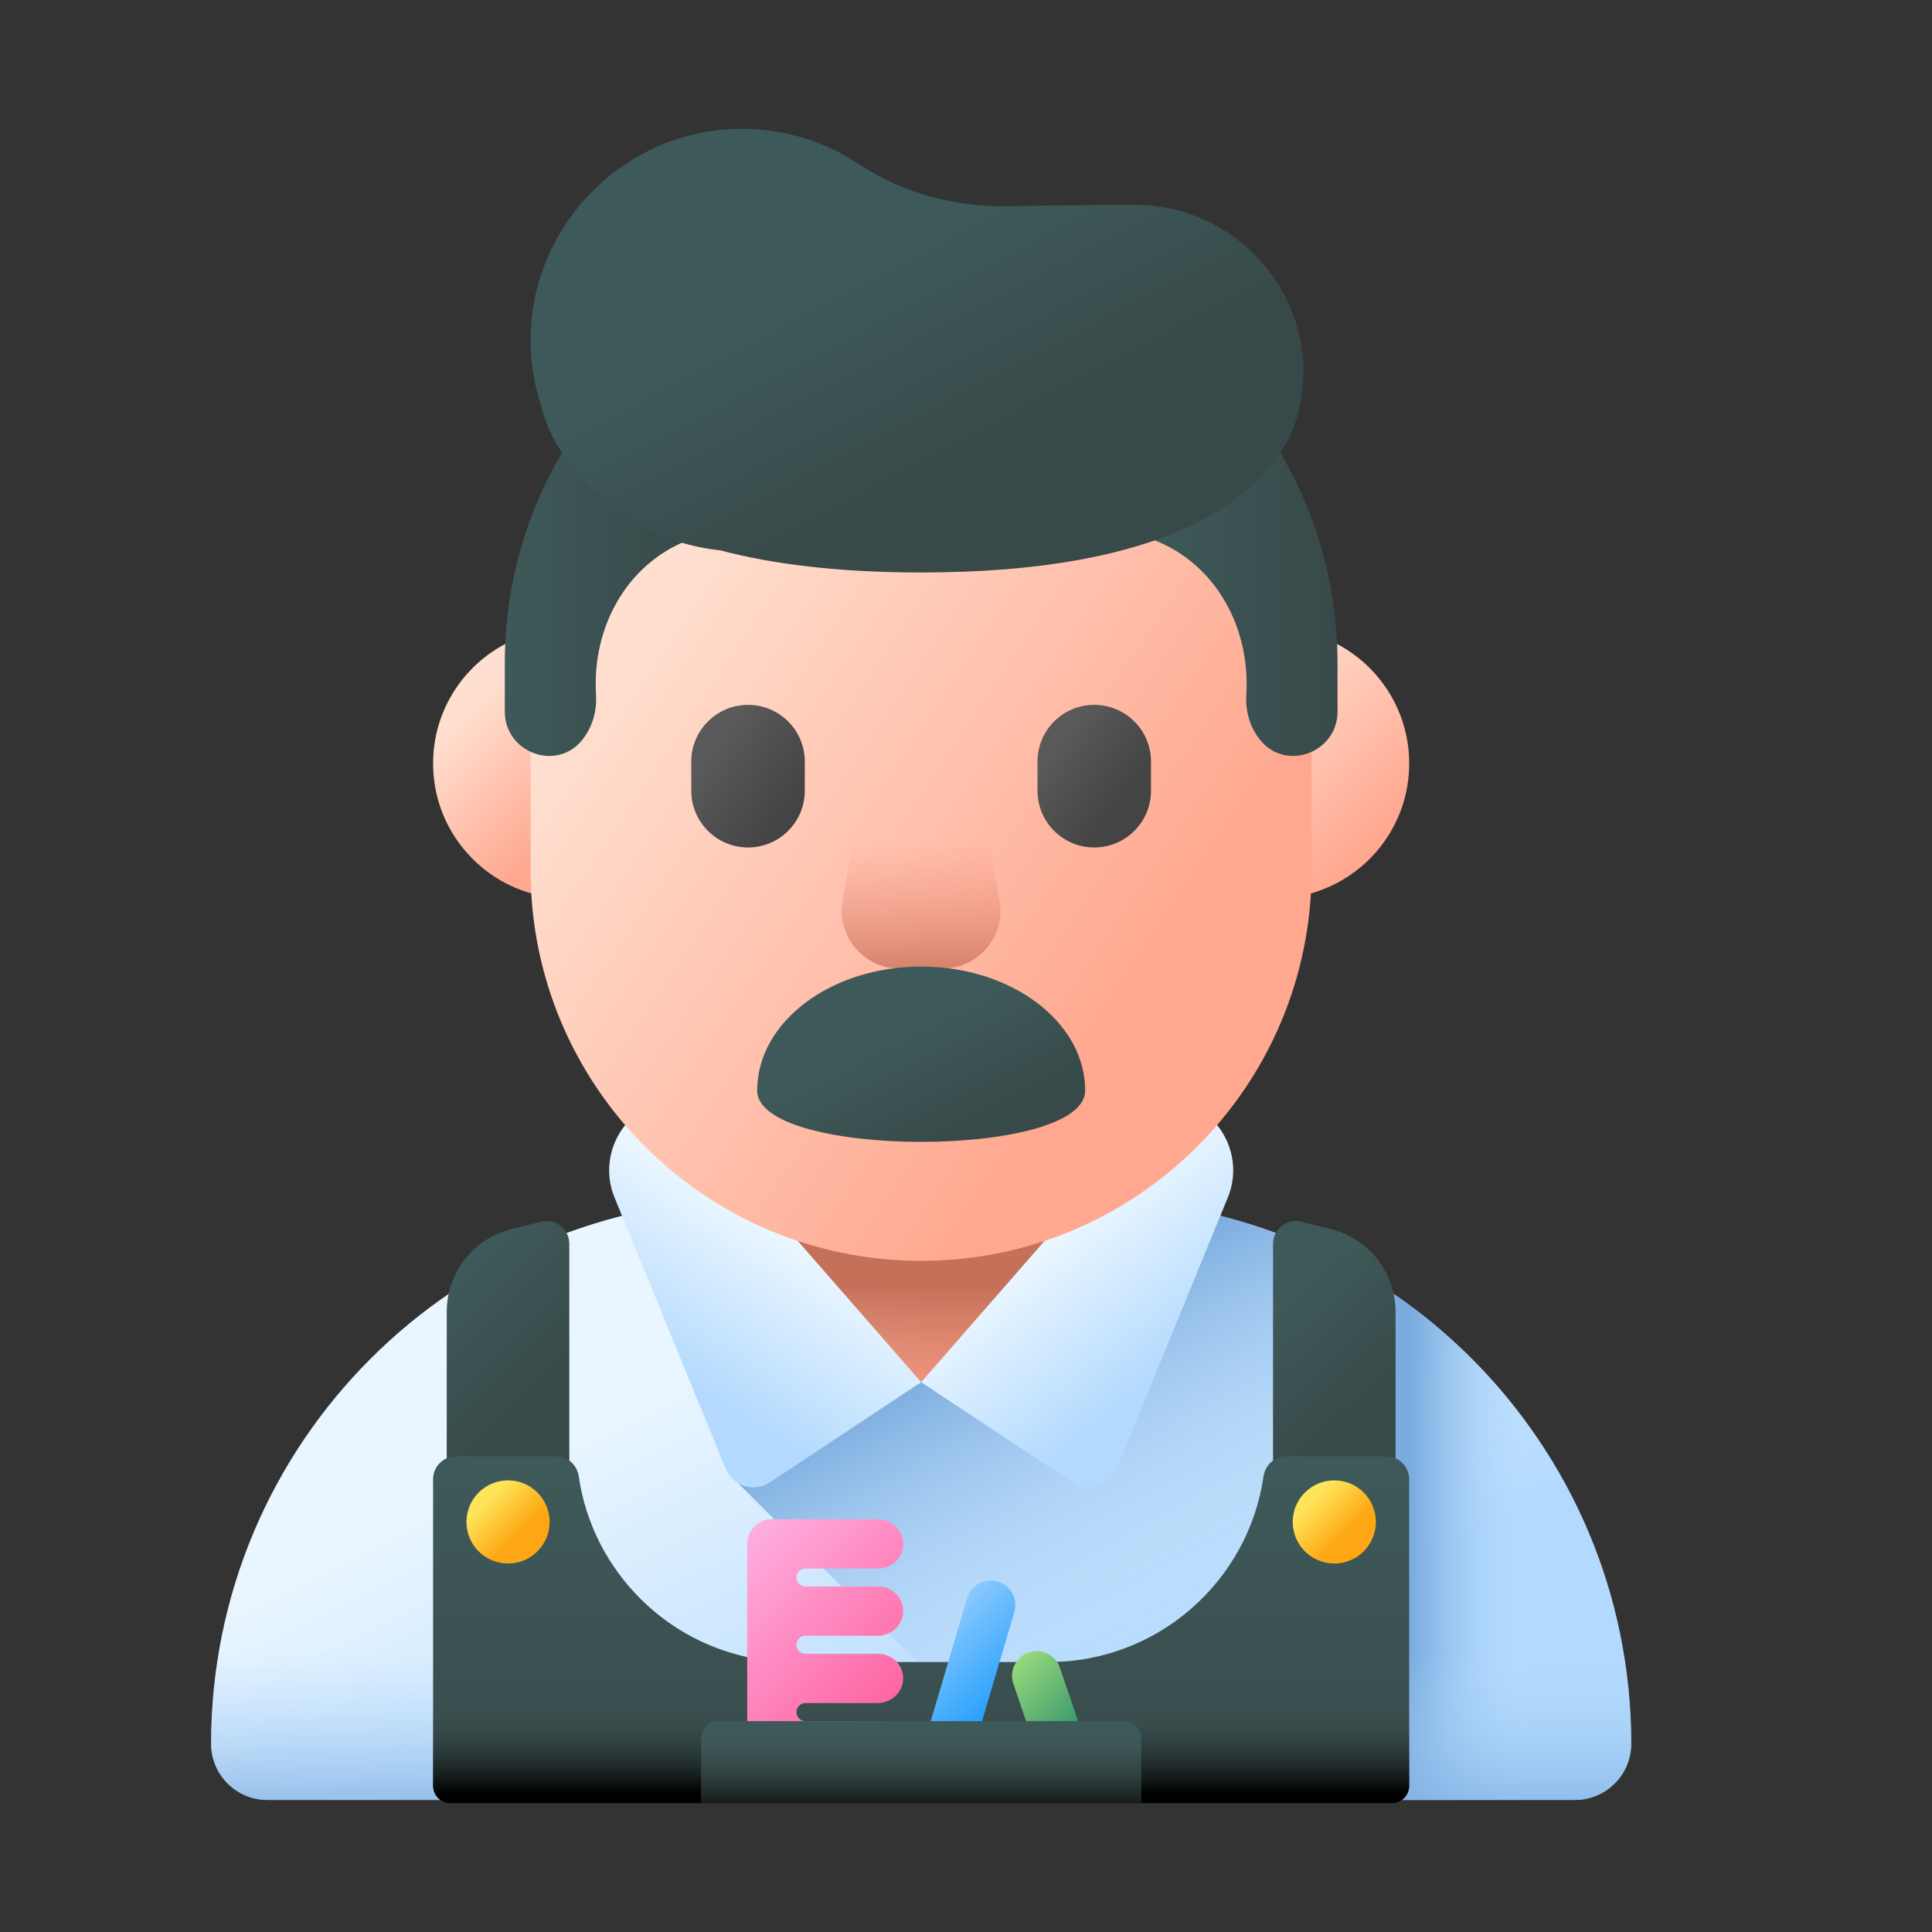<svg width="60" height="60" viewBox="0 0 60 60" fill="none" xmlns="http://www.w3.org/2000/svg">
<rect x="0" y="0" width="60" height="60" fill="#333333" stroke="none"/>
<path d="M48.91 55.899H8.305C7.339 55.899 6.556 55.115 6.556 54.149C6.556 44.815 14.123 37.248 23.457 37.248H33.758C43.093 37.248 50.66 44.815 50.66 54.149C50.66 55.116 49.876 55.899 48.91 55.899Z" fill="url(#paint0_linear_4077_32020)"/>
<path d="M50.66 54.149C50.66 44.815 43.093 37.248 33.758 37.248H23.457C23.286 37.248 23.115 37.251 22.945 37.256V46.084L32.76 55.899H48.91C49.876 55.899 50.66 55.116 50.66 54.149Z" fill="url(#paint1_linear_4077_32020)"/>
<path d="M41.669 39.211V55.899H48.91C49.877 55.899 50.66 55.116 50.66 54.15C50.66 47.673 47.017 42.049 41.669 39.211Z" fill="url(#paint2_linear_4077_32020)"/>
<path d="M6.556 54.149C6.556 55.115 7.339 55.899 8.305 55.899H48.91C49.876 55.899 50.66 55.115 50.66 54.149C50.66 52.051 50.276 50.043 49.577 48.189H7.638C6.939 50.042 6.556 52.051 6.556 54.149Z" fill="url(#paint3_linear_4077_32020)"/>
<path d="M28.608 42.928C31.31 42.928 33.501 40.737 33.501 38.034C33.501 35.332 31.31 33.141 28.608 33.141C25.905 33.141 23.715 35.332 23.715 38.034C23.715 40.737 25.905 42.928 28.608 42.928Z" fill="url(#paint4_linear_4077_32020)"/>
<path d="M28.608 42.926C31.311 42.926 33.502 40.736 33.502 38.033C33.502 35.331 31.311 33.14 28.608 33.14C25.906 33.14 23.715 35.331 23.715 38.033C23.715 40.736 25.906 42.926 28.608 42.926Z" fill="url(#paint5_linear_4077_32020)"/>
<path d="M28.607 42.925L20.887 34.084L20.42 34.244C19.21 34.658 18.599 36.005 19.084 37.188L22.538 45.616C22.76 46.156 23.42 46.359 23.907 46.037L28.607 42.925Z" fill="url(#paint6_linear_4077_32020)"/>
<path d="M28.608 42.925L36.329 34.084L36.795 34.244C38.005 34.658 38.617 36.005 38.132 37.188L34.677 45.616C34.456 46.156 33.796 46.359 33.309 46.037L28.608 42.925Z" fill="url(#paint7_linear_4077_32020)"/>
<path d="M13.45 23.71C13.45 21.727 14.827 20.066 16.676 19.63C17.17 19.513 17.643 19.895 17.643 20.403V27.017C17.643 27.525 17.17 27.907 16.676 27.791C14.827 27.354 13.45 25.693 13.45 23.71Z" fill="url(#paint8_linear_4077_32020)"/>
<path d="M43.764 23.71C43.764 21.727 42.387 20.066 40.538 19.63C40.044 19.513 39.571 19.895 39.571 20.403V27.017C39.571 27.525 40.044 27.907 40.538 27.791C42.387 27.354 43.764 25.693 43.764 23.71Z" fill="url(#paint9_linear_4077_32020)"/>
<path d="M28.606 39.157C21.908 39.157 16.478 33.727 16.478 27.029V20.81C16.478 14.112 21.908 8.682 28.606 8.682C35.304 8.682 40.733 14.112 40.733 20.81V27.029C40.733 33.727 35.304 39.157 28.606 39.157Z" fill="url(#paint10_linear_4077_32020)"/>
<path d="M29.276 30.079H27.936C26.819 30.079 25.974 29.07 26.169 27.97L26.937 23.652H30.274L31.042 27.97C31.238 29.07 30.392 30.079 29.276 30.079Z" fill="url(#paint11_linear_4077_32020)"/>
<path d="M23.231 26.319C22.258 26.319 21.468 25.53 21.468 24.556V23.653C21.468 22.679 22.258 21.89 23.231 21.89C24.204 21.89 24.994 22.679 24.994 23.653V24.556C24.994 25.53 24.204 26.319 23.231 26.319Z" fill="url(#paint12_linear_4077_32020)"/>
<path d="M33.983 26.319C33.009 26.319 32.22 25.53 32.22 24.556V23.653C32.22 22.679 33.009 21.89 33.983 21.89C34.956 21.89 35.745 22.679 35.745 23.653V24.556C35.745 25.53 34.956 26.319 33.983 26.319Z" fill="url(#paint13_linear_4077_32020)"/>
<path d="M41.538 20.601V22.101C41.538 23.364 39.942 23.97 39.144 22.991C38.842 22.622 38.671 22.132 38.706 21.567C38.831 19.522 37.787 17.54 35.857 16.778C35.802 16.756 35.749 16.736 35.694 16.717C36.276 15.497 37.399 13.893 38.722 12.545C40.485 14.755 41.538 17.555 41.538 20.601Z" fill="url(#paint14_linear_4077_32020)"/>
<path d="M21.522 16.717C21.467 16.736 21.413 16.756 21.358 16.778C19.428 17.54 18.384 19.522 18.51 21.567C18.544 22.132 18.373 22.622 18.071 22.992C17.272 23.97 15.677 23.364 15.677 22.101V20.601C15.677 17.555 16.73 14.755 18.493 12.545C19.816 13.893 20.939 15.497 21.522 16.717Z" fill="url(#paint15_linear_4077_32020)"/>
<path d="M39.535 45.702H43.341V40.74C43.341 39.522 42.511 38.461 41.328 38.169L40.409 37.942C39.964 37.832 39.535 38.168 39.535 38.626V45.702H39.535Z" fill="url(#paint16_linear_4077_32020)"/>
<path d="M17.68 45.702H13.874V40.74C13.874 39.522 14.705 38.461 15.887 38.169L16.806 37.942C17.251 37.832 17.68 38.168 17.68 38.626V45.702H17.68Z" fill="url(#paint17_linear_4077_32020)"/>
<path d="M43.05 45.227C43.444 45.227 43.763 45.546 43.763 45.94V55.457C43.763 55.758 43.521 56.001 43.221 56.001H13.993C13.693 56.001 13.45 55.758 13.45 55.457V45.94C13.45 45.546 13.77 45.227 14.164 45.227H17.266C17.624 45.227 17.922 45.493 17.973 45.847C18.186 47.319 18.875 48.636 19.878 49.64C21.099 50.861 22.785 51.616 24.649 51.616H32.565C35.96 51.616 38.769 49.109 39.241 45.845C39.292 45.492 39.59 45.227 39.947 45.227H43.05Z" fill="url(#paint18_linear_4077_32020)"/>
<path d="M13.45 51.617V55.458C13.45 55.758 13.694 56.001 13.993 56.001H43.22C43.52 56.001 43.763 55.758 43.763 55.458V51.617H13.45Z" fill="url(#paint19_linear_4077_32020)"/>
<path d="M35.225 6.362C34.059 6.365 32.715 6.377 31.326 6.405C29.677 6.438 28.04 6.004 26.665 5.091C25.561 4.358 24.224 3.95 22.787 4.005C19.434 4.132 16.688 6.825 16.492 10.174C16.441 11.038 16.561 11.866 16.815 12.633C16.906 13.001 17.046 13.361 17.238 13.705C17.244 13.715 17.25 13.726 17.256 13.736C17.424 14.04 17.645 14.359 17.933 14.679C19.003 16.005 20.576 16.906 22.363 17.09C23.955 17.512 25.995 17.779 28.608 17.779C36.237 17.779 38.98 15.505 39.96 13.736C39.966 13.726 39.971 13.715 39.977 13.705C40.123 13.444 40.239 13.132 40.326 12.783C41.144 9.509 38.599 6.352 35.225 6.362Z" fill="url(#paint20_linear_4077_32020)"/>
<path d="M33.7 33.867C33.7 35.994 23.515 35.994 23.515 33.867C23.515 31.741 25.795 30.018 28.607 30.018C31.42 30.018 33.7 31.741 33.7 33.867Z" fill="url(#paint21_linear_4077_32020)"/>
<path d="M15.777 48.557C16.491 48.557 17.069 47.978 17.069 47.265C17.069 46.552 16.491 45.974 15.777 45.974C15.064 45.974 14.486 46.552 14.486 47.265C14.486 47.978 15.064 48.557 15.777 48.557Z" fill="url(#paint22_linear_4077_32020)"/>
<path d="M41.438 48.557C42.151 48.557 42.729 47.978 42.729 47.265C42.729 46.552 42.151 45.974 41.438 45.974C40.724 45.974 40.146 46.552 40.146 47.265C40.146 47.978 40.724 48.557 41.438 48.557Z" fill="url(#paint23_linear_4077_32020)"/>
<path d="M27.283 48.71C27.713 48.71 28.061 48.355 28.048 47.922C28.035 47.503 27.67 47.181 27.251 47.181H23.97C23.547 47.181 23.205 47.523 23.205 47.945V55.102C23.205 55.52 23.527 55.885 23.946 55.898C24.379 55.911 24.734 55.564 24.734 55.134V54.981H27.251C27.67 54.981 28.035 54.658 28.048 54.239C28.061 53.806 27.713 53.451 27.283 53.451H25.015C24.86 53.451 24.734 53.326 24.734 53.171C24.734 53.016 24.86 52.891 25.015 52.891H27.251C27.67 52.891 28.035 52.568 28.048 52.149C28.061 51.716 27.713 51.361 27.283 51.361H25.015C24.86 51.361 24.734 51.236 24.734 51.081C24.734 50.926 24.86 50.8 25.015 50.8H27.251C27.67 50.8 28.035 50.478 28.048 50.059C28.061 49.626 27.713 49.271 27.283 49.271H25.015C24.86 49.271 24.734 49.145 24.734 48.99C24.734 48.836 24.86 48.71 25.015 48.71H27.283Z" fill="url(#paint24_linear_4077_32020)"/>
<path d="M30.984 49.116C30.578 48.996 30.154 49.227 30.034 49.632L28.471 54.917C28.351 55.322 28.582 55.748 28.987 55.867C29.059 55.889 29.132 55.899 29.204 55.899C29.534 55.899 29.839 55.684 29.937 55.351L31.5 50.066C31.62 49.661 31.389 49.236 30.984 49.116Z" fill="url(#paint25_linear_4077_32020)"/>
<path d="M33.971 54.888L32.918 51.798C32.782 51.398 32.347 51.184 31.948 51.32C31.548 51.456 31.334 51.891 31.471 52.291L32.523 55.381C32.632 55.699 32.929 55.899 33.247 55.899C33.329 55.899 33.412 55.886 33.494 55.858C33.894 55.722 34.107 55.288 33.971 54.888Z" fill="url(#paint26_linear_4077_32020)"/>
<path d="M35.439 56H21.776V53.973C21.776 53.685 22.01 53.451 22.299 53.451H34.916C35.205 53.451 35.439 53.685 35.439 53.973V56H35.439Z" fill="url(#paint27_linear_4077_32020)"/>
<path d="M35.439 56H21.776V53.973C21.776 53.685 22.01 53.451 22.299 53.451H34.916C35.205 53.451 35.439 53.685 35.439 53.973V56H35.439Z" fill="url(#paint28_linear_4077_32020)"/>
<defs>
<linearGradient id="paint0_linear_4077_32020" x1="23.254" y1="41.508" x2="30.087" y2="55.386" gradientUnits="userSpaceOnUse">
<stop stop-color="#EAF6FF"/>
<stop offset="1" stop-color="#B3DAFE"/>
</linearGradient>
<linearGradient id="paint1_linear_4077_32020" x1="37.936" y1="50.185" x2="32.801" y2="40.412" gradientUnits="userSpaceOnUse">
<stop stop-color="#B3DAFE" stop-opacity="0"/>
<stop offset="1" stop-color="#7BACDF"/>
</linearGradient>
<linearGradient id="paint2_linear_4077_32020" x1="47.318" y1="47.555" x2="43.851" y2="47.555" gradientUnits="userSpaceOnUse">
<stop stop-color="#B3DAFE" stop-opacity="0"/>
<stop offset="1" stop-color="#7BACDF"/>
</linearGradient>
<linearGradient id="paint3_linear_4077_32020" x1="28.608" y1="51.313" x2="28.608" y2="57.158" gradientUnits="userSpaceOnUse">
<stop stop-color="#B3DAFE" stop-opacity="0"/>
<stop offset="1" stop-color="#7BACDF"/>
</linearGradient>
<linearGradient id="paint4_linear_4077_32020" x1="25.475" y1="34.901" x2="30.748" y2="40.175" gradientUnits="userSpaceOnUse">
<stop stop-color="#FFDFCF"/>
<stop offset="1" stop-color="#FFA78F"/>
</linearGradient>
<linearGradient id="paint5_linear_4077_32020" x1="28.608" y1="46.254" x2="28.608" y2="39.933" gradientUnits="userSpaceOnUse">
<stop stop-color="#F89580" stop-opacity="0"/>
<stop offset="0.997" stop-color="#C5715A"/>
</linearGradient>
<linearGradient id="paint6_linear_4077_32020" x1="24.31" y1="38.449" x2="21.404" y2="43.037" gradientUnits="userSpaceOnUse">
<stop stop-color="#EAF6FF"/>
<stop offset="1" stop-color="#B3DAFE"/>
</linearGradient>
<linearGradient id="paint7_linear_4077_32020" x1="32.786" y1="38.416" x2="36.151" y2="42.596" gradientUnits="userSpaceOnUse">
<stop stop-color="#EAF6FF"/>
<stop offset="1" stop-color="#B3DAFE"/>
</linearGradient>
<linearGradient id="paint8_linear_4077_32020" x1="14.684" y1="21.898" x2="18.056" y2="25.27" gradientUnits="userSpaceOnUse">
<stop stop-color="#FFDFCF"/>
<stop offset="1" stop-color="#FFA78F"/>
</linearGradient>
<linearGradient id="paint9_linear_4077_32020" x1="38.264" y1="21.257" x2="42.983" y2="25.976" gradientUnits="userSpaceOnUse">
<stop stop-color="#FFDFCF"/>
<stop offset="1" stop-color="#FFA78F"/>
</linearGradient>
<linearGradient id="paint10_linear_4077_32020" x1="20.464" y1="18.446" x2="36.642" y2="29.322" gradientUnits="userSpaceOnUse">
<stop stop-color="#FFDFCF"/>
<stop offset="1" stop-color="#FFA78F"/>
</linearGradient>
<linearGradient id="paint11_linear_4077_32020" x1="28.606" y1="26.139" x2="28.606" y2="30.897" gradientUnits="userSpaceOnUse">
<stop stop-color="#F89580" stop-opacity="0"/>
<stop offset="0.997" stop-color="#C5715A"/>
</linearGradient>
<linearGradient id="paint12_linear_4077_32020" x1="22.081" y1="23.258" x2="24.529" y2="25.06" gradientUnits="userSpaceOnUse">
<stop stop-color="#5A5A5A"/>
<stop offset="1" stop-color="#444444"/>
</linearGradient>
<linearGradient id="paint13_linear_4077_32020" x1="32.714" y1="23.153" x2="34.889" y2="24.784" gradientUnits="userSpaceOnUse">
<stop stop-color="#5A5A5A"/>
<stop offset="1" stop-color="#444444"/>
</linearGradient>
<linearGradient id="paint14_linear_4077_32020" x1="35.694" y1="18.011" x2="41.538" y2="18.011" gradientUnits="userSpaceOnUse">
<stop stop-color="#3E5959"/>
<stop offset="1" stop-color="#384949"/>
</linearGradient>
<linearGradient id="paint15_linear_4077_32020" x1="15.677" y1="18.011" x2="21.522" y2="18.011" gradientUnits="userSpaceOnUse">
<stop stop-color="#3E5959"/>
<stop offset="1" stop-color="#384949"/>
</linearGradient>
<linearGradient id="paint16_linear_4077_32020" x1="39.608" y1="40.753" x2="42.361" y2="43.676" gradientUnits="userSpaceOnUse">
<stop stop-color="#3E5959"/>
<stop offset="1" stop-color="#384949"/>
</linearGradient>
<linearGradient id="paint17_linear_4077_32020" x1="13.855" y1="40.096" x2="16.88" y2="43.121" gradientUnits="userSpaceOnUse">
<stop stop-color="#3E5959"/>
<stop offset="1" stop-color="#384949"/>
</linearGradient>
<linearGradient id="paint18_linear_4077_32020" x1="28.607" y1="45.846" x2="28.607" y2="56.599" gradientUnits="userSpaceOnUse">
<stop stop-color="#3E5959"/>
<stop offset="1" stop-color="#384949"/>
</linearGradient>
<linearGradient id="paint19_linear_4077_32020" x1="28.607" y1="53.146" x2="28.607" y2="55.697" gradientUnits="userSpaceOnUse">
<stop stop-color="#384949" stop-opacity="0"/>
<stop offset="1"/>
</linearGradient>
<linearGradient id="paint20_linear_4077_32020" x1="26.983" y1="8.435" x2="30.042" y2="14.246" gradientUnits="userSpaceOnUse">
<stop stop-color="#3E5959"/>
<stop offset="1" stop-color="#384949"/>
</linearGradient>
<linearGradient id="paint21_linear_4077_32020" x1="27.927" y1="32.236" x2="29.505" y2="35.376" gradientUnits="userSpaceOnUse">
<stop stop-color="#3E5959"/>
<stop offset="1" stop-color="#384949"/>
</linearGradient>
<linearGradient id="paint22_linear_4077_32020" x1="15.115" y1="46.602" x2="16.151" y2="47.639" gradientUnits="userSpaceOnUse">
<stop stop-color="#FEE45A"/>
<stop offset="1" stop-color="#FEA613"/>
</linearGradient>
<linearGradient id="paint23_linear_4077_32020" x1="40.775" y1="46.602" x2="41.812" y2="47.639" gradientUnits="userSpaceOnUse">
<stop stop-color="#FEE45A"/>
<stop offset="1" stop-color="#FEA613"/>
</linearGradient>
<linearGradient id="paint24_linear_4077_32020" x1="22.46" y1="48.373" x2="28.328" y2="54.241" gradientUnits="userSpaceOnUse">
<stop stop-color="#FEAEE1"/>
<stop offset="1" stop-color="#FE5694"/>
</linearGradient>
<linearGradient id="paint25_linear_4077_32020" x1="28.514" y1="51.02" x2="31.457" y2="53.963" gradientUnits="userSpaceOnUse">
<stop stop-color="#8AC9FE"/>
<stop offset="1" stop-color="#0593FC"/>
</linearGradient>
<linearGradient id="paint26_linear_4077_32020" x1="31.144" y1="52.013" x2="34.297" y2="55.166" gradientUnits="userSpaceOnUse">
<stop stop-color="#97DA7B"/>
<stop offset="1" stop-color="#006E66"/>
</linearGradient>
<linearGradient id="paint27_linear_4077_32020" x1="28.608" y1="53.935" x2="28.608" y2="55.364" gradientUnits="userSpaceOnUse">
<stop stop-color="#3E5959"/>
<stop offset="1" stop-color="#384949"/>
</linearGradient>
<linearGradient id="paint28_linear_4077_32020" x1="28.608" y1="54.266" x2="28.608" y2="56.42" gradientUnits="userSpaceOnUse">
<stop stop-color="#384949" stop-opacity="0"/>
<stop offset="1"/>
</linearGradient>
</defs>
</svg>
